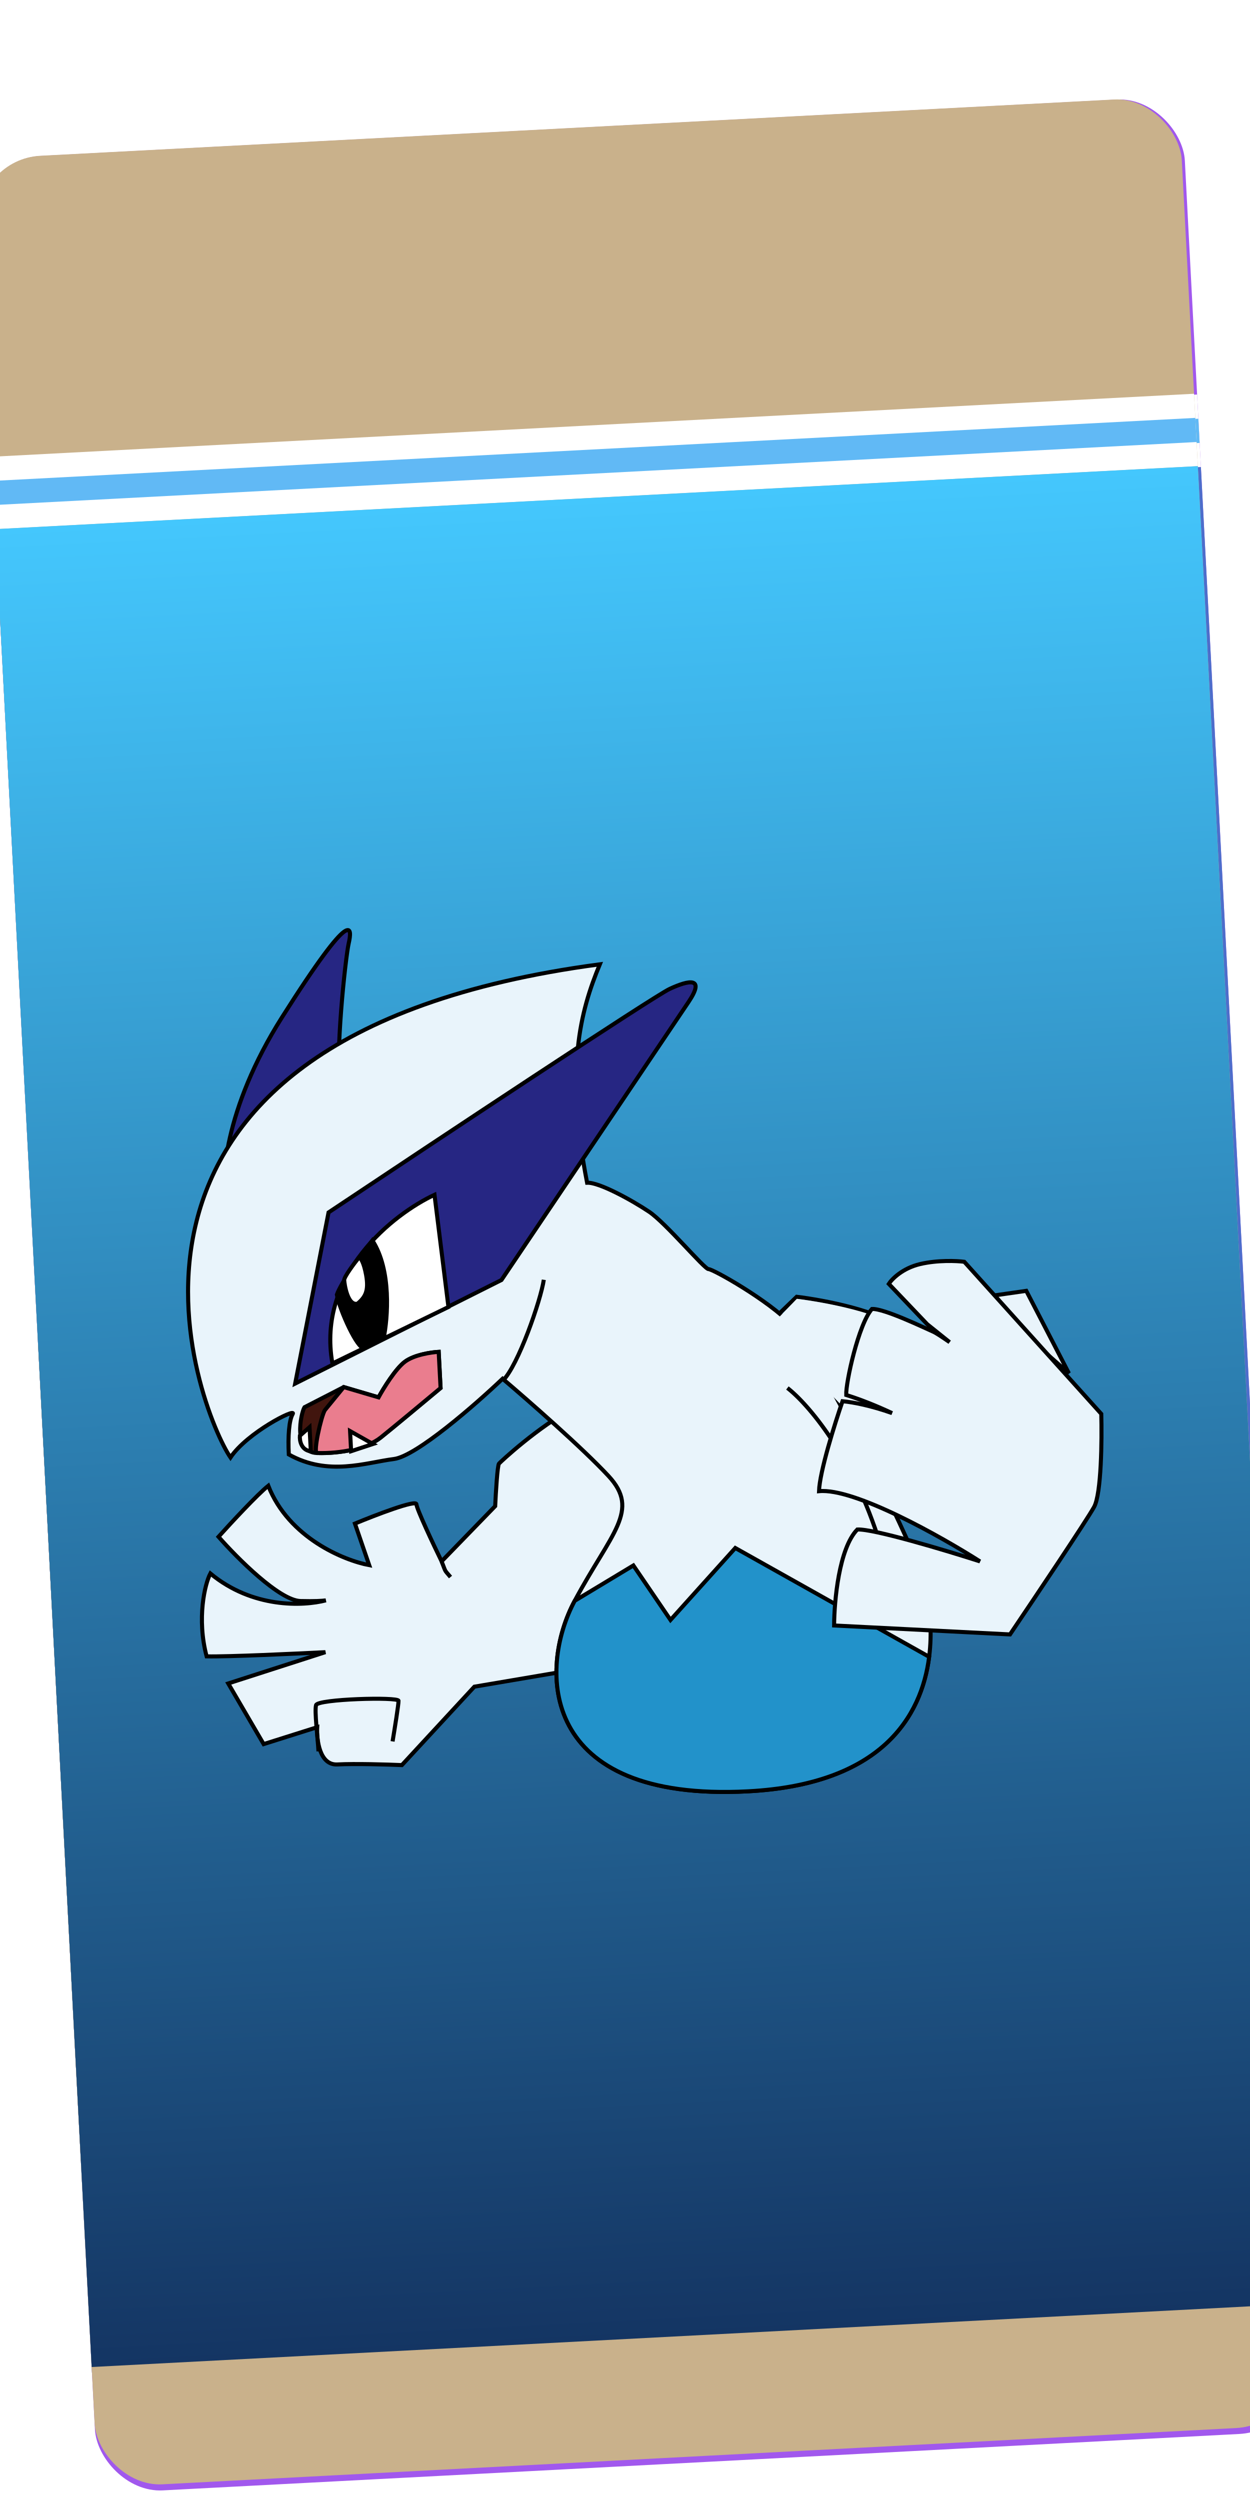 <svg width="52" height="104" viewBox="0 0 52 104" fill="none" xmlns="http://www.w3.org/2000/svg">
<g clip-path="url(#clip0_40001319_57307)">
<g filter="url(#filter0_d_40001319_57307)">
<rect x="-7" y="10.629" width="50.218" height="97.245" rx="2.687" transform="rotate(-3 -7 10.629)" fill="#A158ED"/>
<rect x="-6.35" y="23.041" width="50.218" height="3.023" transform="rotate(-3 -6.35 23.041)" fill="white"/>
<rect x="-6.297" y="24.047" width="50.218" height="1.008" transform="rotate(-3 -6.297 24.047)" fill="#61B9F5"/>
<rect x="-6.192" y="26.059" width="50.218" height="76.754" transform="rotate(-3 -6.192 26.059)" fill="#4D6ECB"/>
<path d="M-4.416 59.94L46.529 72.49L47.513 91.275L-2.636 93.903L-4.416 59.94Z" fill="#65612E"/>
<path d="M13.57 88.345C5.525 87.017 -1.116 81.378 -3.432 78.725L-2.175 102.709L47.974 100.081L47.13 83.979C39.296 85.988 21.615 89.672 13.57 88.345Z" fill="#CDB389"/>
<path d="M12.151 61.35C11.007 60.014 11.949 57.495 12.186 55.871C12.554 54.026 12.073 53.73 11.984 52.016C11.894 50.303 9.353 46.892 7.437 45.167C5.521 43.441 5.014 41.965 6.237 40.719C7.46 39.474 12.774 44.565 14.578 46.188C16.381 47.812 17.542 47.429 19.651 46.674C21.759 45.919 20.644 41.038 20.548 39.217C20.453 37.397 20.047 35.807 21.857 35.498C23.666 35.188 24.212 39.455 25.271 43.266C26.33 47.076 27.716 48.936 28.634 50.069C29.553 51.203 29.181 52.296 29.011 53.164C28.842 54.032 29.146 55.734 29.416 56.794C29.687 57.854 30.053 58.694 30.554 60.063C31.056 61.433 31.585 61.298 32.273 62.121C32.96 62.944 32.577 63.824 32.391 64.37C32.205 64.917 31.714 65.802 31.325 66.574C30.936 67.346 30.428 67.909 30.254 68.67C30.079 69.431 29.047 70.237 28.19 70.282C27.334 70.327 26.387 70.699 25.236 71.296C24.087 71.893 21.635 70.196 21.297 69.891C20.959 69.587 16.417 64.885 15.515 64.073C14.613 63.261 13.295 62.686 12.151 61.35Z" fill="#F29600" stroke="black" stroke-width="0.336"/>
<path d="M19.098 65.913C17.995 65.719 17.187 64.752 15.365 63.67L15.373 63.838L19.014 67.515L20.607 69.03L21.763 70.23L23.237 71.078L24.936 71.41L26.088 70.929L27.408 70.439L28.825 70.197L29.88 69.469L30.335 68.52L29.999 68.537L30.71 67.659L32.322 64.716L32.658 63.1L32.27 62.112L31.563 61.476L30.849 60.672L30.262 59.105L29.393 56.965L29.089 54.374L29.032 53.283L29.266 51.337L28.882 50.432L27.435 48.49L26.134 46.119L25.375 42.88L23.862 38.081L23.179 36.267C22.173 34.722 20.468 35.888 20.517 36.827C20.578 38.001 20.68 38.332 20.552 39.096C20.424 39.859 21.094 43.02 21.142 43.942C21.191 44.865 20.727 45.646 20.418 46.167L20.418 46.167C19.861 47.105 18.537 47.19 18.118 47.212C17.783 47.23 16.697 47.371 16.194 47.397C16.395 47.499 16.834 47.734 16.975 47.861C17.151 48.02 19.283 48.581 20.475 48.855C21.666 49.129 24.928 48.789 25.713 49.337C26.499 49.884 27.968 52.246 28.039 53.588C28.109 54.93 28.921 57.578 29.04 58.245C29.159 58.911 29.555 60.067 30.389 61.537C31.223 63.007 31.131 62.844 30.499 63.634C29.868 64.424 29.126 64.715 28.323 65.43C27.519 66.145 26.703 65.01 25.772 64.891C24.841 64.771 24.699 65.283 24.13 65.65C23.56 66.016 23.105 66.965 22.338 66.753C21.57 66.54 20.201 66.108 19.098 65.913Z" fill="#D7890A"/>
<path d="M12.151 61.35C11.007 60.014 11.949 57.495 12.186 55.871C12.554 54.026 12.073 53.73 11.984 52.016C11.894 50.303 9.353 46.892 7.437 45.167C5.521 43.441 5.014 41.965 6.237 40.719C7.46 39.474 12.774 44.565 14.578 46.188C16.381 47.812 17.542 47.429 19.651 46.674C21.759 45.919 20.644 41.038 20.548 39.217C20.453 37.397 20.047 35.807 21.857 35.498C23.666 35.188 24.212 39.455 25.271 43.266C26.33 47.076 27.716 48.936 28.634 50.069C29.553 51.203 29.181 52.296 29.011 53.164C28.842 54.032 29.146 55.734 29.416 56.794C29.687 57.854 30.053 58.694 30.554 60.063C31.056 61.433 31.585 61.298 32.273 62.121C32.96 62.944 32.577 63.824 32.391 64.37C32.205 64.917 31.714 65.802 31.325 66.574C30.936 67.346 30.428 67.909 30.254 68.67C30.079 69.431 29.047 70.237 28.19 70.282C27.334 70.327 26.387 70.699 25.236 71.296C24.087 71.893 21.635 70.196 21.297 69.891C20.959 69.587 16.417 64.885 15.515 64.073C14.613 63.261 13.295 62.686 12.151 61.35Z" stroke="black" stroke-width="0.336"/>
<path d="M15.591 46.887C16.149 47.287 16.718 47.901 17.146 47.879C17.575 47.857 19.012 48.64 19.801 49.351" stroke="black" stroke-width="0.336"/>
<path d="M20.996 68.082C21.035 68.832 21.554 68.482 21.757 68.257L21.981 67.923C21.806 67.64 21.615 67.319 21.368 66.989C21.225 66.796 21.035 66.588 20.817 66.373C20.864 66.693 20.965 67.482 20.996 68.082Z" fill="white"/>
<path d="M23.344 55.502C23.532 55.671 23.894 56.16 23.839 56.764M22.537 60.591C22.902 60.143 23.642 58.922 23.67 57.632M27.092 57.346C27.039 57.026 26.99 56.234 27.216 55.621M23.894 65.997C24.193 65.552 24.802 64.876 25.337 64.847C25.872 64.819 26.194 64.803 26.526 65C26.859 65.197 27.293 65.282 27.721 65.26C28.064 65.242 28.428 65.079 28.567 65M25.134 67.113C25.199 67.002 25.395 66.777 25.652 66.764C25.974 66.747 26.306 66.945 26.419 67.046M30.534 65.649L31.549 64.522M15.136 60.764C15.175 61.514 15.135 62.805 16.009 63.081C16.883 63.358 17.311 63.335 18.1 64.046C18.726 64.609 19.98 65.546 20.817 66.373M30.64 67.684C30.139 68.355 29.428 69.143 28.797 69.391C28.165 69.639 27.382 69.036 26.723 68.748C26.063 68.461 25.545 68.81 25.009 68.838C24.474 68.866 23.628 69.125 22.974 68.945C22.553 68.828 22.296 68.436 21.981 67.923M20.817 66.373C21.035 66.588 21.225 66.796 21.368 66.989C21.615 67.319 21.806 67.64 21.981 67.923M20.817 66.373C20.864 66.693 20.965 67.482 20.996 68.082C21.035 68.832 21.554 68.482 21.757 68.257L21.981 67.923" stroke="black" stroke-width="0.336"/>
<path d="M16.033 55.348C16.435 55.506 17.574 56.062 18.913 57.022C20.587 58.223 21.274 59.046 21.99 60.405" stroke="black" stroke-width="0.336"/>
<path d="M16.252 55.443L16.437 58.977C17.006 59.592 20.36 60.061 21.752 59.988C20.157 57.408 17.421 55.883 16.252 55.443Z" fill="white" stroke="black" stroke-width="0.336"/>
<path d="M19.168 59.801C18.356 59.07 18.214 57.309 18.244 56.52C20.106 57.625 21.361 59.292 21.755 59.987C21.073 59.952 19.601 59.864 19.168 59.801Z" fill="#008086" stroke="black" stroke-width="0.336"/>
<circle cx="19.403" cy="58.177" r="0.536" transform="rotate(-3 19.403 58.177)" fill="white"/>
<circle cx="19.752" cy="58.697" r="0.643" transform="rotate(-3 19.752 58.697)" fill="black"/>
<path d="M27.73 57.205C27.662 57.552 27.769 58.635 27.831 59.133C28.638 58.145 29.092 57.241 29.218 56.912L28.959 54.026C28.578 54.941 27.797 56.858 27.73 57.205Z" fill="white" stroke="black" stroke-width="0.336"/>
<path d="M28.731 57.904C28.844 56.781 28.613 55.655 28.484 55.232L27.728 57.205L27.745 57.526L27.835 59.24C28.002 59.016 28.415 58.436 28.731 57.904Z" fill="#008086" stroke="black" stroke-width="0.336"/>
<path d="M28.287 57.605C28.3 57.862 27.943 57.874 27.763 57.848L27.723 57.098C27.785 56.916 27.952 56.549 28.124 56.54C28.338 56.529 28.27 57.284 28.287 57.605Z" fill="black" stroke="black" stroke-width="0.336"/>
<rect x="-7" y="10.621" width="50.092" height="97" rx="2.68" transform="rotate(-3 -7 10.621)" fill="#C9B18B"/>
<rect x="-6.352" y="23.002" width="50.092" height="3.016" transform="rotate(-3 -6.352 23.002)" fill="white"/>
<rect x="-6.299" y="24.006" width="50.092" height="1.005" transform="rotate(-3 -6.299 24.006)" fill="#61B9F5"/>
<rect width="50.092" height="76.561" transform="translate(-6.194 26.012) rotate(-3)" fill="url(#paint0_linear_40001319_57307)"/>
<path d="M5.732 46.319C3.315 50.136 3.157 53.192 3.38 54.243C5.051 53.065 8.347 50.443 8.157 49.379C7.92 48.05 8.37 43.832 8.507 43.238C8.643 42.643 8.754 41.547 5.732 46.319Z" fill="#262683" stroke="black" stroke-width="0.168"/>
<path d="M14.758 64.886C14.837 64.798 16.356 63.376 17.906 62.54L21.159 66.983L17.309 73.559L13.734 74.166L10.718 77.428C10.129 77.403 8.768 77.362 8.032 77.401C7.296 77.439 7.168 76.384 7.196 75.851L4.968 76.555L3.494 74.032L7.536 72.73C6.281 72.795 3.536 72.922 2.596 72.905C2.178 71.333 2.522 69.889 2.751 69.457C4.499 70.909 6.608 70.822 7.556 70.575C7.405 70.598 7.09 70.617 6.502 70.603C5.628 70.582 3.863 68.812 3.09 67.93C3.592 67.372 4.709 66.167 5.16 65.808C6.012 67.978 8.314 68.914 9.359 69.111L8.765 67.381C9.614 67.029 11.313 66.375 11.323 66.576C11.334 66.776 12.026 68.244 12.371 68.953L14.599 66.656C14.625 66.095 14.694 64.956 14.758 64.886Z" fill="#E9F4FB" stroke="black" stroke-width="0.168"/>
<path d="M10.331 76.443C10.416 75.935 10.585 74.886 10.578 74.752C10.569 74.585 7.219 74.677 7.148 74.932C7.078 75.187 7.218 76.27 7.249 76.856" stroke="black" stroke-width="0.168"/>
<path d="M36.693 57.699L34.861 57.962L38.466 61.129L36.693 57.699Z" fill="#E9F4FB" stroke="black" stroke-width="0.168"/>
<path d="M25.946 59.099L27.143 57.946C28.269 58.083 30.715 58.547 31.493 59.312C32.271 60.076 31.373 62.897 30.827 64.212" stroke="black" stroke-width="0.168"/>
<path d="M18.953 44.115C-4.037 47.166 2.316 62.77 3.588 64.632C4.288 63.589 6.332 62.559 6.178 62.819C6.023 63.079 5.975 63.752 6.014 64.505C7.656 65.426 9.219 64.841 10.386 64.695C11.319 64.579 13.79 62.42 14.908 61.355C15.932 62.224 18.247 64.25 19.314 65.402C20.648 66.842 19.437 67.744 17.909 70.592C16.38 73.44 16.419 78.974 25.118 78.519C33.818 78.063 32.965 71.397 32.367 69.583C31.769 67.769 27.931 60.169 26.954 59.13C25.977 58.091 23.644 56.787 23.477 56.796C23.309 56.804 21.698 54.876 21.003 54.409C20.308 53.942 18.925 53.176 18.423 53.202C17.504 48.469 18.134 46.087 18.953 44.115Z" fill="#E9F4FB" stroke="black" stroke-width="0.168"/>
<path d="M17.909 70.593C16.38 73.441 16.419 78.975 25.118 78.519C30.678 78.228 32.336 75.4 32.653 72.924L24.588 68.397L21.893 71.391L20.348 69.123L17.909 70.593Z" fill="#2292CA" stroke="black" stroke-width="0.168"/>
<path d="M7.185 64.445C6.177 64.413 6.512 62.802 6.666 62.542L8.3 61.702L9.748 62.129C9.952 61.755 10.457 60.935 10.845 60.646C11.232 60.357 11.943 60.253 12.249 60.237L12.328 61.742C11.685 62.279 10.287 63.443 9.836 63.802C9.272 64.251 8.194 64.475 7.185 64.445Z" fill="#41150E" stroke="black" stroke-width="0.168"/>
<path d="M7.185 64.445C7.017 64.44 7.357 62.926 7.511 62.667L8.3 61.703L9.748 62.13C9.952 61.756 10.457 60.935 10.845 60.647C11.232 60.358 11.942 60.254 12.249 60.237L12.328 61.743C11.685 62.28 10.287 63.444 9.836 63.803C9.272 64.252 8.193 64.476 7.185 64.445Z" fill="#EA7D8E" stroke="black" stroke-width="0.168"/>
<path d="M8.607 64.37L8.563 63.533L9.514 64.07L8.607 64.37Z" fill="white" stroke="black" stroke-width="0.168"/>
<path d="M6.877 63.37L6.93 64.374C6.525 64.328 6.459 63.923 6.476 63.727L6.877 63.37Z" fill="white" stroke="black" stroke-width="0.168"/>
<path d="M16.622 57.239C16.499 58.084 15.552 60.818 14.913 61.439" stroke="black" stroke-width="0.168"/>
<path d="M26.756 61.74C27.572 62.368 29.487 64.55 30.62 68.248" stroke="black" stroke-width="0.168"/>
<path d="M7.668 54.437L6.279 61.556L14.861 57.248C17.222 53.741 22.083 46.519 22.643 45.684C23.343 44.641 22.678 44.759 21.86 45.138C21.204 45.441 12.125 51.464 7.668 54.437Z" fill="#262683" stroke="black" stroke-width="0.168"/>
<path d="M12.655 58.371L7.829 60.721C7.165 56.998 10.383 54.492 12.075 53.704L12.655 58.371Z" fill="white" stroke="black" stroke-width="0.168"/>
<path d="M9.137 60.065C8.89 60.161 8.133 58.523 8.014 57.858C8.16 57.431 8.86 56.388 9.49 55.6C10.293 56.833 10.135 58.838 9.956 59.686C9.765 59.78 9.334 59.987 9.137 60.065Z" fill="black" stroke="black" stroke-width="0.168"/>
<path d="M9.23 57.039C9.349 57.703 9.195 57.963 8.873 58.232C8.459 58.337 8.328 57.421 8.319 57.254C8.312 57.12 8.73 56.562 8.94 56.299C8.997 56.324 9.135 56.507 9.23 57.039Z" fill="white" stroke="black" stroke-width="0.168"/>
<path d="M12.371 68.953C12.565 69.446 12.472 69.283 12.741 69.605" stroke="black" stroke-width="0.168"/>
<path d="M27.148 58.03L25.955 59.267L30.836 64.379C31.383 63.065 32.36 60.156 31.581 59.391C30.803 58.627 28.274 58.167 27.148 58.03Z" fill="#E9F4FB"/>
<path d="M36.016 71.992L28.699 71.62C28.703 70.614 28.9 68.406 29.665 67.627C30.334 67.592 33.345 68.497 34.767 68.954C33.147 67.92 29.54 65.889 28.071 66.033C28.096 65.227 28.734 63.203 29.049 62.291C29.511 62.333 30.244 62.48 31.111 62.786C30.466 62.484 29.818 62.223 29.203 62.032C29.177 61.53 29.719 59.069 30.274 58.453C30.776 58.426 32.497 59.259 32.841 59.408C32.922 59.444 33.167 59.601 33.504 59.834C33.154 59.551 32.834 59.295 32.572 59.087L30.974 57.409C31.104 57.207 31.544 56.759 32.273 56.586C33.002 56.414 33.804 56.45 34.114 56.49L39.813 62.818C39.841 63.879 39.82 66.139 39.513 66.692C39.207 67.245 37.054 70.456 36.016 71.992Z" fill="#E9F4FB" stroke="black" stroke-width="0.168"/>
</g>
</g>
<defs>
<filter id="filter0_d_40001319_57307" x="-7" y="-1.151" width="66.389" height="110.041" filterUnits="userSpaceOnUse" color-interpolation-filters="sRGB">
<feFlood flood-opacity="0" result="BackgroundImageFix"/>
<feColorMatrix in="SourceAlpha" type="matrix" values="0 0 0 0 0 0 0 0 0 0 0 0 0 0 0 0 0 0 127 0" result="hardAlpha"/>
<feOffset dx="6" dy="-4"/>
<feGaussianBlur stdDeviation="2.575"/>
<feComposite in2="hardAlpha" operator="out"/>
<feColorMatrix type="matrix" values="0 0 0 0 0.784 0 0 0 0 0.843 0 0 0 0 0.91 0 0 0 0.25 0"/>
<feBlend mode="normal" in2="BackgroundImageFix" result="effect1_dropShadow_40001319_57307"/>
<feBlend mode="normal" in="SourceGraphic" in2="effect1_dropShadow_40001319_57307" result="shape"/>
</filter>
<linearGradient id="paint0_linear_40001319_57307" x1="25.046" y1="0" x2="25.046" y2="76.561" gradientUnits="userSpaceOnUse">
<stop stop-color="#44C7FD"/>
<stop offset="1" stop-color="#143563"/>
</linearGradient>
<clipPath id="clip0_40001319_57307">
<rect width="52" height="104" fill="white"/>
</clipPath>
</defs>
</svg>

